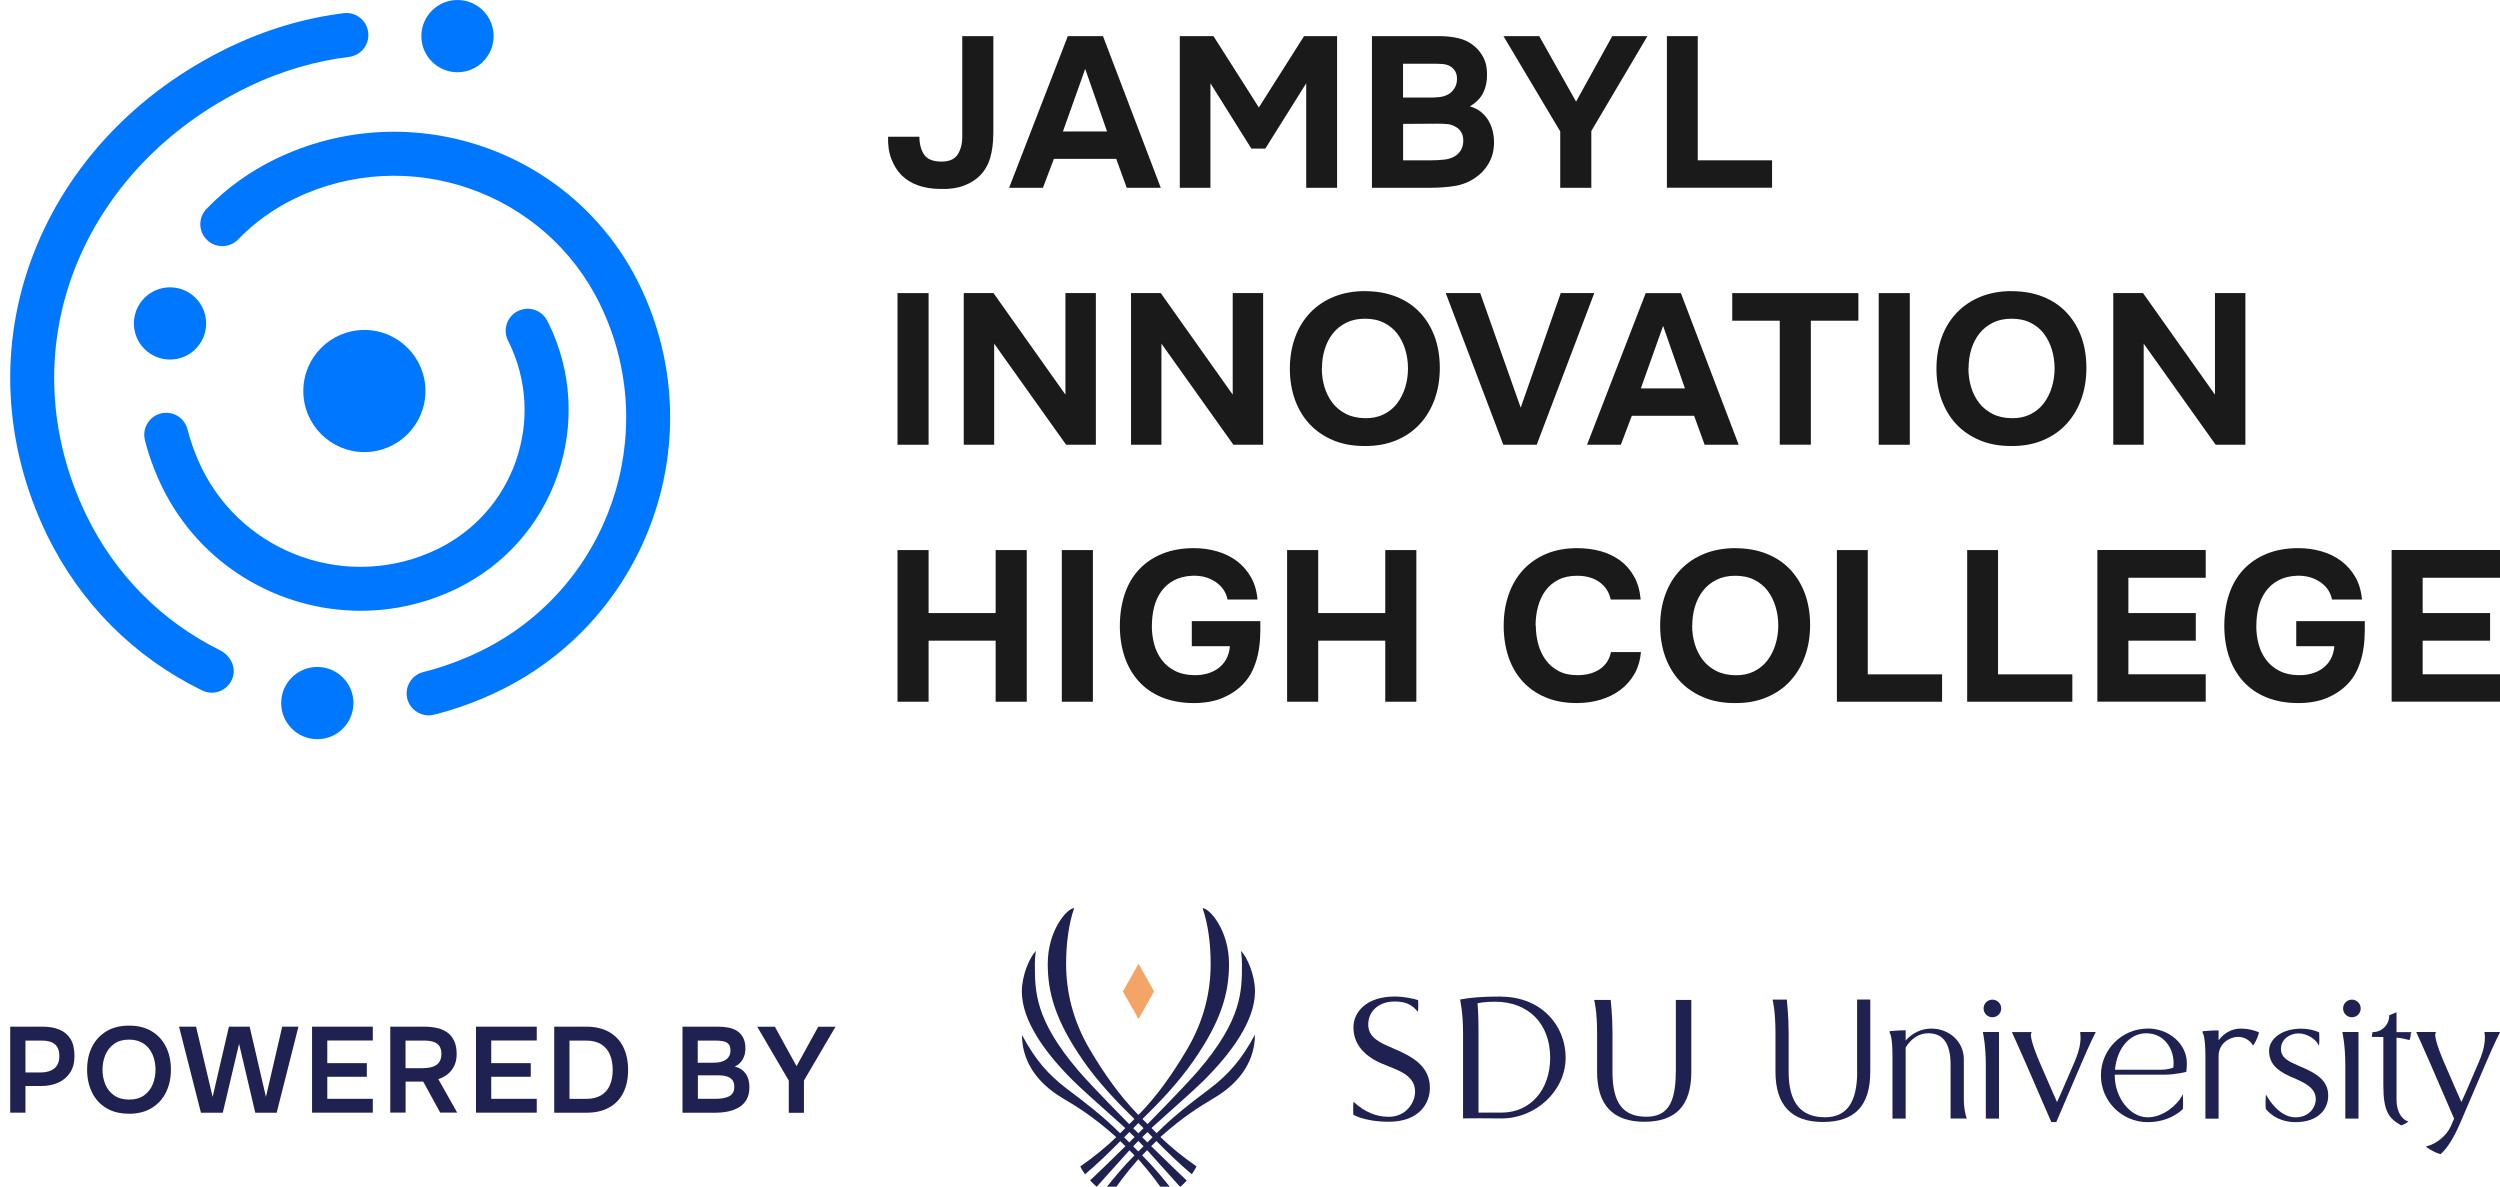 <?xml version="1.0" encoding="UTF-8"?>
<svg id="Layer_1" data-name="Layer 1" xmlns="http://www.w3.org/2000/svg" viewBox="0 0 337.77 160.33">
  <defs>
    <style>
      .cls-1 {
        fill: #07f;
      }

      .cls-2 {
        fill: #f5a467;
      }

      .cls-3 {
        fill: #1f2150;
      }

      .cls-4 {
        fill: #1a1a1a;
      }
    </style>
  </defs>
  <g>
    <g>
      <path class="cls-4" d="m134.2,18.01c0,1.27-.14,2.38-.42,3.33s-.75,1.75-1.4,2.4c-.58.58-1.31,1.03-2.2,1.36-.89.33-1.93.47-3.13.43-2.26-.02-4-.64-5.24-1.85-.6-.62-1.06-1.36-1.39-2.23-.33-.87-.47-1.86-.43-2.98h4.23c0,.97.21,1.76.62,2.39.41.63,1.17.95,2.27.97,1.08.02,1.83-.29,2.26-.93.42-.64.64-1.44.64-2.4V4.88h4.2v13.14Z"/>
      <path class="cls-4" d="m142.39,21.46l-1.48,3.91h-4.57l7.93-20.49h4.75l7.81,20.49h-4.6l-1.42-3.91h-8.42Zm1.22-3.7h5.96l-2.95-8.45-3.01,8.45Z"/>
      <path class="cls-4" d="m163.95,4.88l6.13,9.64,6.11-9.64h4.46v20.49h-4.17v-14.12l-5.53,8.83h-1.88l-5.53-8.83v14.12h-4.14V4.88h4.54Z"/>
      <path class="cls-4" d="m185.36,25.36V4.88h9.09c.94,0,1.82.1,2.62.29.8.19,1.5.54,2.1,1.04.48.39.89.89,1.23,1.52.34.63.51,1.38.51,2.27.02.95-.15,1.78-.51,2.52-.36.73-.96,1.35-1.81,1.85.6.17,1.11.43,1.53.78.42.35.77.75,1.03,1.22.26.46.45.96.56,1.5.12.54.16,1.1.14,1.68-.04.93-.28,1.78-.74,2.56-.45.78-1.05,1.41-1.78,1.9-.87.6-1.82.97-2.86,1.13-1.04.15-2.07.23-3.1.23h-8.02Zm7.9-12.18c.42,0,.85-.02,1.27-.07s.82-.18,1.19-.39c.31-.19.57-.45.78-.78.21-.33.33-.71.35-1.16.02-.46-.06-.84-.23-1.13-.17-.29-.39-.51-.64-.67-.31-.19-.67-.3-1.07-.33-.41-.03-.82-.04-1.24-.04h-4.11v4.57h3.7Zm-3.7,8.48h3.82c.56,0,1.15-.03,1.78-.1s1.16-.27,1.61-.59c.27-.21.49-.48.67-.8.17-.32.26-.72.26-1.2,0-.44-.1-.82-.29-1.13-.19-.31-.43-.54-.72-.69-.33-.21-.7-.34-1.11-.38-.41-.04-.84-.06-1.29-.06l-4.72.03v4.92Z"/>
      <path class="cls-4" d="m217.83,4.88h4.75l-7.58,12.82v7.67h-4.2v-7.61l-7.67-12.88h4.83l4.98,8.85,4.89-8.85Z"/>
      <path class="cls-4" d="m229.38,21.66h10.04v3.7h-14.21V4.88h4.17v16.78Z"/>
      <path class="cls-4" d="m125.46,60.09h-4.2v-20.49h4.2v20.49Z"/>
      <path class="cls-4" d="m134.23,39.6l9.72,13.72v-13.72h4.11v20.49h-4.02l-9.72-13.66v13.66h-4.11v-20.49h4.02Z"/>
      <path class="cls-4" d="m156.83,39.6l9.72,13.72v-13.72h4.11v20.49h-4.02l-9.72-13.66v13.66h-4.11v-20.49h4.02Z"/>
      <path class="cls-4" d="m184.44,39.34c1.56,0,2.97.25,4.22.75,1.25.5,2.32,1.21,3.18,2.13.87.92,1.53,2.01,2,3.28.46,1.27.69,2.68.69,4.22s-.23,2.9-.69,4.2c-.46,1.29-1.13,2.41-2,3.36-.87.95-1.93,1.68-3.2,2.21-1.26.53-2.7.79-4.3.77-1.6,0-3.02-.26-4.27-.8-1.24-.53-2.3-1.26-3.15-2.18-.86-.93-1.51-2.03-1.97-3.3-.45-1.27-.68-2.66-.68-4.17s.24-2.96.71-4.24c.47-1.28,1.15-2.39,2.03-3.31.88-.93,1.94-1.64,3.2-2.16,1.25-.51,2.66-.77,4.23-.77Zm-5.85,10.42c0,.89.12,1.73.36,2.53.24.8.6,1.51,1.07,2.13.47.62,1.08,1.11,1.81,1.49.73.38,1.59.57,2.58.59.94.02,1.78-.15,2.52-.51.73-.36,1.34-.85,1.82-1.48.48-.63.85-1.35,1.1-2.17.25-.82.38-1.67.38-2.56s-.12-1.71-.36-2.52c-.24-.81-.6-1.53-1.07-2.16-.47-.63-1.08-1.12-1.81-1.49-.73-.37-1.59-.55-2.57-.55s-1.81.18-2.55.55c-.73.37-1.34.86-1.82,1.48-.48.62-.84,1.33-1.08,2.13-.24.8-.36,1.64-.36,2.53Z"/>
      <path class="cls-4" d="m210.86,39.6h4.54l-7.78,20.49h-4.51l-7.78-20.49h4.66l5.47,15.48,5.41-15.48Z"/>
      <path class="cls-4" d="m220.47,56.18l-1.48,3.91h-4.57l7.93-20.49h4.75l7.81,20.49h-4.6l-1.42-3.91h-8.42Zm1.22-3.7h5.96l-2.95-8.45-3.01,8.45Z"/>
      <path class="cls-4" d="m234.04,43.33v-3.73h17.04v3.73h-6.42v16.75h-4.2v-16.75h-6.42Z"/>
      <path class="cls-4" d="m258.03,60.09h-4.2v-20.49h4.2v20.49Z"/>
      <path class="cls-4" d="m271.8,39.34c1.56,0,2.97.25,4.22.75,1.25.5,2.32,1.21,3.18,2.13.87.92,1.53,2.01,2,3.28.46,1.27.69,2.68.69,4.22s-.23,2.9-.69,4.2c-.46,1.29-1.13,2.41-2,3.36s-1.93,1.68-3.2,2.21c-1.26.53-2.7.79-4.3.77-1.6,0-3.02-.26-4.27-.8-1.24-.53-2.3-1.26-3.15-2.18-.86-.93-1.51-2.03-1.97-3.3-.45-1.27-.68-2.66-.68-4.17s.24-2.96.71-4.24c.47-1.28,1.15-2.39,2.03-3.31.88-.93,1.94-1.64,3.2-2.16,1.25-.51,2.66-.77,4.23-.77Zm-5.85,10.42c0,.89.12,1.73.36,2.53.24.8.6,1.51,1.07,2.13.47.62,1.08,1.11,1.81,1.49.73.38,1.59.57,2.58.59.94.02,1.78-.15,2.52-.51.73-.36,1.34-.85,1.82-1.48.48-.63.85-1.35,1.1-2.17.25-.82.38-1.67.38-2.56s-.12-1.71-.36-2.52c-.24-.81-.6-1.53-1.07-2.16-.47-.63-1.08-1.12-1.81-1.49-.73-.37-1.59-.55-2.57-.55s-1.81.18-2.55.55c-.73.37-1.34.86-1.82,1.48-.48.62-.84,1.33-1.08,2.13-.24.8-.36,1.64-.36,2.53Z"/>
      <path class="cls-4" d="m289.54,39.6l9.72,13.72v-13.72h4.11v20.49h-4.02l-9.72-13.66v13.66h-4.11v-20.49h4.02Z"/>
      <path class="cls-4" d="m125.46,82.83h9.06v-8.51h4.2v20.49h-4.2v-8.25h-9.06v8.25h-4.2v-20.49h4.2v8.51Z"/>
      <path class="cls-4" d="m147.66,94.81h-4.2v-20.49h4.2v20.49Z"/>
      <path class="cls-4" d="m155.62,84.54c0,.89.11,1.73.33,2.53.22.8.56,1.5,1.03,2.11.46.61,1.05,1.1,1.77,1.46.71.37,1.56.56,2.55.58.6.02,1.18-.05,1.75-.2.57-.15,1.07-.39,1.52-.71.44-.32.81-.73,1.09-1.23.28-.5.45-1.09.51-1.77h-5.15v-3.39h9.26c.02.73,0,1.49-.03,2.26-.04.77-.14,1.52-.3,2.26-.16.73-.4,1.44-.72,2.13-.32.69-.74,1.3-1.26,1.84-.73.77-1.65,1.39-2.75,1.87-1.1.47-2.42.71-3.96.71s-3.02-.26-4.27-.77c-1.24-.51-2.29-1.23-3.13-2.16s-1.48-2.03-1.91-3.3c-.43-1.27-.65-2.67-.65-4.2s.22-2.99.65-4.28c.43-1.29,1.08-2.4,1.92-3.31.85-.92,1.9-1.63,3.14-2.14,1.24-.51,2.67-.77,4.27-.77,1.1,0,2.15.14,3.15.43,1,.29,1.89.72,2.66,1.3.77.58,1.41,1.3,1.91,2.17.5.87.8,1.88.9,3.04h-4.05c-.19-.98-.73-1.77-1.61-2.37-.88-.6-1.92-.88-3.14-.84-.97.04-1.79.25-2.49.62s-1.26.87-1.71,1.49c-.44.62-.77,1.33-.97,2.13-.2.8-.3,1.63-.3,2.5Z"/>
      <path class="cls-4" d="m178.1,82.83h9.06v-8.51h4.2v20.49h-4.2v-8.25h-9.06v8.25h-4.2v-20.49h4.2v8.51Z"/>
      <path class="cls-4" d="m207.5,84.51c0,.87.11,1.71.33,2.52s.56,1.52,1.01,2.14c.45.62,1.03,1.11,1.74,1.49.7.38,1.55.56,2.53.56,1.23,0,2.25-.27,3.05-.82.8-.55,1.3-1.32,1.49-2.3h4.05c-.1,1.14-.4,2.14-.9,3-.5.86-1.15,1.58-1.94,2.16-.79.58-1.69,1.01-2.69,1.3-1,.29-2.05.43-3.13.43-1.6,0-3.01-.26-4.24-.78-1.23-.52-2.26-1.24-3.1-2.17-.84-.93-1.47-2.03-1.9-3.3-.42-1.27-.64-2.67-.64-4.2s.22-2.87.65-4.15c.43-1.28,1.08-2.39,1.92-3.33.85-.94,1.89-1.67,3.11-2.2,1.23-.53,2.64-.8,4.24-.8,1.12,0,2.17.14,3.15.4.98.27,1.86.69,2.63,1.24.77.56,1.4,1.28,1.9,2.16s.8,1.92.91,3.14h-4.05c-.21-.98-.71-1.77-1.5-2.34-.79-.58-1.8-.87-3.04-.87-.98,0-1.83.18-2.53.54-.7.36-1.28.84-1.74,1.46-.45.62-.79,1.34-1.01,2.16-.22.82-.33,1.67-.33,2.56Z"/>
      <path class="cls-4" d="m234.47,74.07c1.56,0,2.97.25,4.22.75,1.25.5,2.32,1.21,3.18,2.13.87.92,1.53,2.01,2,3.28.46,1.27.69,2.68.69,4.22s-.23,2.9-.69,4.2c-.46,1.29-1.13,2.41-2,3.36-.87.95-1.93,1.68-3.2,2.21-1.26.53-2.7.79-4.3.77-1.6,0-3.02-.26-4.27-.8-1.24-.53-2.3-1.26-3.15-2.18-.86-.93-1.51-2.03-1.97-3.3-.45-1.27-.68-2.66-.68-4.17s.24-2.96.71-4.24c.47-1.28,1.15-2.39,2.03-3.31.88-.93,1.94-1.64,3.2-2.16,1.25-.51,2.66-.77,4.23-.77Zm-5.85,10.42c0,.89.12,1.73.36,2.53.24.8.6,1.51,1.07,2.13.47.62,1.08,1.11,1.81,1.49.73.38,1.59.57,2.58.59.94.02,1.78-.15,2.52-.51.73-.36,1.34-.85,1.82-1.48.48-.63.85-1.35,1.1-2.17s.38-1.67.38-2.56-.12-1.71-.36-2.52c-.24-.81-.6-1.53-1.07-2.16-.47-.63-1.08-1.12-1.81-1.49-.73-.37-1.59-.55-2.57-.55s-1.81.18-2.55.55c-.73.37-1.34.86-1.82,1.48-.48.62-.84,1.33-1.08,2.13-.24.8-.36,1.64-.36,2.53Z"/>
      <path class="cls-4" d="m252.35,91.11h10.04v3.7h-14.21v-20.49h4.17v16.78Z"/>
      <path class="cls-4" d="m269.95,91.11h10.04v3.7h-14.21v-20.49h4.17v16.78Z"/>
      <path class="cls-4" d="m298.01,74.33v3.73h-10.45v4.77h9.11v3.73h-9.11v4.54h10.45v3.7h-14.64v-20.49h14.64Z"/>
      <path class="cls-4" d="m304.84,84.54c0,.89.11,1.73.33,2.53.22.8.56,1.5,1.03,2.11.46.61,1.05,1.1,1.77,1.46.71.37,1.56.56,2.55.58.6.02,1.18-.05,1.75-.2.57-.15,1.07-.39,1.52-.71.44-.32.81-.73,1.09-1.23.28-.5.45-1.09.51-1.77h-5.15v-3.39h9.26c.02.73,0,1.49-.03,2.26-.04.77-.14,1.52-.3,2.26-.16.73-.4,1.44-.72,2.13-.32.69-.74,1.3-1.26,1.84-.73.77-1.65,1.39-2.75,1.87-1.1.47-2.42.71-3.96.71s-3.02-.26-4.27-.77c-1.24-.51-2.29-1.23-3.13-2.16-.84-.93-1.48-2.03-1.91-3.3-.43-1.27-.65-2.67-.65-4.2s.22-2.99.65-4.28c.43-1.29,1.08-2.4,1.92-3.31.85-.92,1.9-1.63,3.14-2.14,1.24-.51,2.67-.77,4.27-.77,1.1,0,2.15.14,3.15.43,1,.29,1.89.72,2.66,1.3.77.58,1.41,1.3,1.91,2.17s.8,1.88.9,3.04h-4.05c-.19-.98-.73-1.77-1.61-2.37-.88-.6-1.92-.88-3.14-.84-.97.04-1.79.25-2.49.62s-1.26.87-1.71,1.49c-.44.62-.77,1.33-.97,2.13-.2.8-.3,1.63-.3,2.5Z"/>
      <path class="cls-4" d="m337.77,74.33v3.73h-10.45v4.77h9.11v3.73h-9.11v4.54h10.45v3.7h-14.64v-20.49h14.64Z"/>
    </g>
    <g>
      <circle class="cls-1" cx="61.81" cy="4.88" r="4.88"/>
      <circle class="cls-1" cx="49.23" cy="52.83" r="8.25"/>
      <path class="cls-1" d="m49.77,4.74h0c0,1.51-1.13,2.76-2.63,2.95-4.34.54-8.95,1.78-13.7,4.09-11,5.32-19.31,14.09-23.39,24.67-4.13,10.71-3.56,22.47,1.61,33.15,3.89,8.01,10.13,14.32,18.07,18.26,1.32.66,2.14,2.12,1.75,3.54-.37,1.36-1.59,2.19-2.86,2.19-.43,0-.89-.1-1.3-.3-9.24-4.51-16.5-11.81-21.01-21.09C.43,60.01-.22,46.56,4.52,34.3c4.63-11.99,13.99-21.89,26.35-27.87,5.02-2.43,10.25-3.99,15.59-4.65,1.76-.22,3.31,1.18,3.31,2.96Z"/>
      <path class="cls-1" d="m57.91,96.65c-1.33,0-2.54-.9-2.88-2.24-.4-1.59.56-3.2,2.15-3.61,2.62-.66,5.19-1.6,7.64-2.78,17.41-8.44,24.71-29.46,16.27-46.86-7.43-15.33-25.96-21.75-41.28-14.33-2.9,1.41-5.47,3.27-7.64,5.52-1.14,1.18-3.02,1.21-4.2.07-1.18-1.14-1.21-3.02-.07-4.2,2.66-2.76,5.79-5.02,9.32-6.74,18.29-8.85,40.36-1.19,49.22,17.08,9.86,20.35,1.33,44.93-19.03,54.8-2.81,1.36-5.76,2.44-8.77,3.2-.24.06-.49.09-.73.09Z"/>
      <path class="cls-1" d="m48.73,82.52c-11.07,0-21.71-6.18-26.86-16.79-1-2.08-1.77-4.18-2.29-6.27-.4-1.59.57-3.2,2.15-3.6,1.6-.4,3.2.57,3.6,2.15.43,1.7,1.06,3.43,1.88,5.14,5.73,11.82,20.03,16.78,31.87,11.05,5.02-2.44,8.8-6.68,10.63-11.95,1.83-5.27,1.5-10.94-.94-15.97l-.08-.15c-.79-1.43-.28-3.24,1.16-4.04s3.24-.28,4.04,1.16c.1.17.19.35.27.52,3.09,6.36,3.52,13.64,1.17,20.42-2.35,6.77-7.2,12.22-13.65,15.35-4.17,2.02-8.59,2.98-12.95,2.98Z"/>
      <circle class="cls-1" cx="22.97" cy="43.7" r="4.88"/>
      <circle class="cls-1" cx="42.87" cy="94.99" r="4.88"/>
    </g>
  </g>
  <g>
    <g>
      <path class="cls-3" d="m1.38,150.34v-11.63h4.37c.88,0,1.64.13,2.28.4.64.27,1.14.69,1.5,1.27s.53,1.34.53,2.29-.2,1.65-.59,2.25c-.39.6-.93,1.05-1.61,1.36-.68.3-1.46.45-2.33.45h-2.09v3.6H1.38Zm2.06-5.44h2.06c.76,0,1.36-.18,1.83-.54s.69-.93.69-1.71c0-.68-.19-1.19-.58-1.54-.38-.34-.98-.52-1.78-.52h-2.22v4.31Z"/>
      <path class="cls-3" d="m17.41,150.47c-1.19,0-2.21-.25-3.05-.76-.84-.5-1.48-1.21-1.92-2.1-.44-.9-.67-1.92-.67-3.08s.22-2.21.67-3.1c.45-.89,1.1-1.59,1.94-2.1s1.86-.76,3.06-.76,2.21.25,3.05.76c.84.5,1.48,1.2,1.93,2.1.45.89.67,1.92.67,3.08s-.22,2.18-.67,3.08c-.44.9-1.09,1.61-1.94,2.12-.85.52-1.88.77-3.08.77Zm.03-1.91c.83,0,1.51-.19,2.04-.58.53-.38.91-.88,1.16-1.5.25-.61.37-1.27.37-1.96,0-.53-.07-1.03-.21-1.51-.14-.48-.35-.92-.64-1.3-.29-.38-.66-.69-1.11-.91s-.99-.34-1.61-.34c-.82,0-1.5.19-2.03.58-.53.38-.92.88-1.18,1.5-.25.61-.38,1.28-.38,1.99s.13,1.36.38,1.97c.25.61.64,1.11,1.18,1.49s1.21.57,2.03.57Z"/>
      <path class="cls-3" d="m27.15,150.34l-2.96-11.63h2.3l2.24,9.49,2.2-9.49h2.8l2.2,9.49,2.2-9.49h2.19l-2.94,11.63h-2.89l-2.19-9.31-2.2,9.31h-2.94Z"/>
      <path class="cls-3" d="m42.16,150.34v-11.63h8.21v1.87h-6.15v3.06h5.34v1.84h-5.34v2.98h6.15v1.87h-8.21Z"/>
      <path class="cls-3" d="m52.73,150.34v-11.63h4.59c.59,0,1.15.06,1.68.17.53.11.99.31,1.4.59s.72.66.95,1.14.35,1.08.35,1.79c0,.59-.1,1.11-.31,1.56s-.5.83-.86,1.13c-.37.31-.8.54-1.31.71l2.55,4.52h-2.3l-2.29-4.19h-2.38v4.19h-2.06Zm2.06-6.02h2.25c.37,0,.71-.03,1.03-.09s.59-.16.82-.3c.24-.14.42-.34.54-.58.13-.25.2-.56.21-.95,0-.46-.1-.82-.29-1.09-.19-.26-.47-.45-.82-.56s-.78-.16-1.27-.16h-2.47v3.73Z"/>
      <path class="cls-3" d="m64.31,150.34v-11.63h8.21v1.87h-6.15v3.06h5.34v1.84h-5.34v2.98h6.15v1.87h-8.21Z"/>
      <path class="cls-3" d="m74.88,150.34v-11.63h4.29c1.22,0,2.25.23,3.09.7.84.47,1.49,1.13,1.93,2.01.44.87.67,1.92.67,3.13s-.22,2.23-.65,3.09c-.43.87-1.07,1.53-1.92,2-.84.47-1.88.7-3.11.7h-4.31Zm2.06-1.87h2.2c.87,0,1.56-.17,2.1-.5.53-.33.92-.79,1.17-1.38.25-.59.37-1.27.37-2.05s-.12-1.43-.36-2.02c-.24-.59-.63-1.06-1.16-1.41-.53-.34-1.23-.52-2.1-.52h-2.22v7.88Z"/>
      <path class="cls-3" d="m92.21,150.34v-11.63h4.77c.54,0,1.03.05,1.49.14.46.09.85.25,1.18.48.33.23.59.54.78.92.19.38.28.86.28,1.43,0,.53-.12,1.01-.36,1.44-.24.43-.6.76-1.07.98.64.16,1.12.48,1.46.95s.51,1.07.51,1.82c0,.67-.12,1.22-.37,1.67-.25.44-.59.8-1.02,1.06-.43.26-.93.45-1.5.57-.57.12-1.18.17-1.83.17h-4.33Zm2.06-6.76h2.17c.34,0,.65-.03.92-.1.27-.07.51-.17.71-.3.2-.14.35-.31.46-.51s.16-.45.16-.75c0-.38-.09-.67-.26-.86-.18-.19-.41-.32-.72-.38s-.64-.09-1.01-.09h-2.43v2.99Zm0,4.88h2.45c.31,0,.61-.02.9-.07.3-.04.57-.12.81-.23.24-.11.43-.27.57-.49.14-.21.21-.49.21-.83,0-.31-.06-.56-.16-.76-.11-.2-.26-.35-.45-.47-.19-.11-.42-.2-.68-.25-.26-.05-.54-.07-.82-.07h-2.81v3.16Z"/>
      <path class="cls-3" d="m106.57,150.34v-4.34l-4.26-7.28h2.38l2.93,5.33,2.93-5.33h2.33l-4.26,7.27v4.36h-2.06Z"/>
    </g>
    <g>
      <g>
        <polygon class="cls-2" points="155.92 133.95 153.82 137.68 151.71 133.95 153.82 130.21 155.92 133.95"/>
        <path class="cls-3" d="m156.94,153.48c2.99-2.65,5.14-3.97,7.09-5.13,3.77-2.23,5.52-5.28,5.52-8.56-1.75,3.28-3.51,5.35-6.19,7.37-2.3,1.73-4.69,3.54-6.99,5.84-.51.51-2.52,2.52-3.03,3.03-1.62,1.62-3,3.29-4.28,4.94.31.2.63.38.97.54.92-1.4,2.07-2.98,3.79-4.92.21-.24,2.89-2.92,3.12-3.12m-1.31-1.12c4.43-3.95,6.22-5.58,7.05-6.41,3.72-3.72,6.88-8.04,6.88-12,0-2.22-1.07-4.65-1.9-5.48,0,0,.14.73.14,1.75,0,3.74,0,7.53-5.87,14.41-.82.96-2.69,2.97-6.86,7.23-.48.49-2.4,2.41-2.89,2.89-2.16,2.12-3.74,3.65-4.9,4.74.28.31.58.59.89.86,1.01-1.11,2.45-2.71,4.52-5.03.46-.52,2.42-2.47,2.94-2.94m5.59-9c3.92-5.62,4.83-9.41,4.83-13.15,0-4.53-2.63-7.52-3.57-7.52.75,2.15,1.09,4.88,1.09,7.52,0,3.74-.88,7.66-3.22,11.61-1.86,3.15-3.98,6.22-6.54,8.81-.47.48-2.37,2.38-2.86,2.86-1.53,1.51-3.22,2.86-5,4.1.19.37.41.72.64,1.06,1.71-1.44,3.34-3.02,4.9-4.61.47-.48,2.38-2.39,2.86-2.86,2.48-2.42,4.92-5.02,6.86-7.81m-7.4,13.25c1.71,1.94,2.87,3.52,3.79,4.92.33-.16.66-.34.97-.54-1.28-1.65-2.66-3.32-4.28-4.94-.51-.51-2.52-2.52-3.03-3.03-2.3-2.3-4.69-4.11-6.99-5.84-2.69-2.02-4.44-4.09-6.19-7.37,0,3.28,1.75,6.33,5.52,8.56,1.95,1.15,4.1,2.48,7.09,5.13.24.21,2.92,2.89,3.12,3.12m1.12-1.31c2.07,2.32,3.51,3.92,4.52,5.03.32-.26.62-.55.89-.86-1.16-1.1-2.74-2.62-4.9-4.74-.49-.48-2.41-2.4-2.89-2.89-4.17-4.25-6.04-6.26-6.86-7.23-5.87-6.88-5.87-10.68-5.87-14.41,0-1.02.14-1.75.14-1.75-.83.83-1.9,3.27-1.9,5.48,0,3.96,3.15,8.28,6.88,12,.83.83,2.62,2.46,7.05,6.41.52.46,2.47,2.42,2.94,2.94m-1.67-4.13c.48.47,2.39,2.38,2.86,2.86,1.56,1.59,3.19,3.17,4.9,4.61.24-.34.45-.69.64-1.06-1.78-1.24-3.47-2.59-5-4.1-.48-.47-2.38-2.37-2.86-2.86-2.56-2.6-4.67-5.66-6.54-8.81-2.33-3.95-3.22-7.87-3.22-11.61,0-2.64.34-5.37,1.09-7.52-.94,0-3.57,2.99-3.57,7.52,0,3.74.91,7.53,4.83,13.15,1.94,2.79,4.38,5.39,6.86,7.81"/>
      </g>
      <g>
        <path class="cls-3" d="m188.61,141.81h0c-.15-.07-.3-.13-.45-.2-1.77-.76-3.3-1.42-3.3-3.2s1.43-3.1,3.55-3.1c1.43,0,2.3.37,3.1,1.33l.07.08v-.11c.09-.78.01-1.47.01-1.47v-.03s-.03,0-.03,0c-.47-.14-1.72-.47-3.15-.47-3.82,0-5.55,2.14-5.55,4.14,0,2.15,1.27,3.79,3.77,4.89.3.13.62.26.95.39,1.78.7,3.61,1.43,3.61,3.45,0,1.36-1.13,3.38-3.57,3.38-1.7,0-3.27-.67-4.69-1.98l-.07-.06v.09s-.07.94-.01,1.65v.02s.02.01.02.01c.81.47,2.59.94,4.75.94,4.11,0,5.57-2.47,5.57-4.58,0-2.92-2.36-4.2-4.57-5.17"/>
        <path class="cls-3" d="m202.83,134.64c-2.74,0-4.18.15-5.5.39h-.04s0,.14,0,.14c0,.02.38,1.68.38,4.37v11.57s1.26-.03,2.34-.02c.72,0,1.61.02,2.89.02,4.53,0,8.63-3.68,8.63-8.21,0-2.21-.84-4.27-2.36-5.78-1.59-1.59-3.84-2.46-6.34-2.46m-3.21.9c.17-.05.92-.22,2.36-.22,4.53,0,7.46,2.97,7.46,7.57,0,4.35-2.68,7.39-6.51,7.41h-3.17v-10.77c0-2.6-.11-3.77-.14-3.99"/>
        <path class="cls-3" d="m226.41,144.81c0,2.15-.3,3.66-.92,4.62-.63.98-1.63,1.45-3.06,1.45-3.16,0-4.57-1.87-4.57-6.07v-5.29c0-2.27-.24-4.36-.24-4.38v-.04h-2.24l.02.06s.38,1.43.38,4.36v5.29c0,4.48,2.14,6.75,6.37,6.75s6.36-2.14,6.36-6.75v-9.71h-2.09v9.71Z"/>
      </g>
      <g>
        <path class="cls-3" d="m250.92,144.81c0,4.13-1.42,6.14-4.34,6.14-3.31,0-4.92-2.01-4.92-6.14v-5.29c0-2.28-.24-4.36-.24-4.39v-.08h-1.94l.03.11s.37,1.43.37,4.35v5.29c0,4.51,2.15,6.79,6.41,6.79s6.4-2.16,6.4-6.79v-9.75h-1.78v9.75Z"/>
        <path class="cls-3" d="m265.33,148.5v-5.4c0-2.32-1.93-4.13-4.39-4.13-1.32,0-2.56.58-3.47,1.61v-1.38h-.09c-.79,0-1.98.11-1.99.11h-.08v.25s.03.03.03.03c.01.02.35.4.35,3.21v8.33h1.78v-9.6c.73-1.22,1.84-1.93,3.04-1.93,2.04,0,3.03,1.39,3.03,4.26v7.26h2.2l-.05-.12s-.36-.94-.36-2.51"/>
        <path class="cls-3" d="m267.92,139.55s.38,1.67.38,4.35v7.23h1.78v-11.7h-2.18l.03.11Z"/>
        <path class="cls-3" d="m269.19,135.06c-.66,0-1.19.53-1.19,1.19s.53,1.19,1.19,1.19,1.19-.53,1.19-1.19-.53-1.19-1.19-1.19"/>
        <path class="cls-3" d="m281.05,139.55s.11.52,0,1.37c-.1.76-.34,1.57-.79,2.62-1.87,4.35-2.05,4.73-2.18,5.01-.04.09-.08.16-.16.35-.46-1.05-1.42-3.21-2.34-5.36-1.09-2.54-1.3-3.72-1.15-3.96l.09-.14h-2.7l.06.13s.89,1.96,1.8,4.04c.18.4.61,1.41,1.14,2.62.75,1.73,1.67,3.88,2.31,5.32l.02.05h.67l3.42-7.99c1.16-2.72,1.84-4.03,1.85-4.05l.07-.13h-2.11l.02.11Z"/>
        <path class="cls-3" d="m290.17,138.97c-3.48,0-6.32,2.83-6.32,6.32s2.83,6.32,6.32,6.32c3.13,0,4.72-1.75,4.74-1.76l.02-.02v-.03c.05-.54,0-1.58,0-1.63v-.34s-.17.3-.17.3c-.51.99-2.38,2.83-4.59,2.83-2.37,0-4.45-2.65-4.45-5.67,0-.03,0-.06,0-.09h6.63c1.67-.01,2.97-.37,2.98-.37l.06-.02.02-.2c.03-.34.05-.5.05-.97,0-2.58-2.37-4.68-5.29-4.68m-.17.65h.03c1.05,0,1.97.42,2.64,1.2.77.89,1.13,2.17.96,3.44-.18.06-.84.28-1.62.28h-6.26c.27-2.91,2-4.93,4.24-4.93"/>
        <path class="cls-3" d="m302.87,138.97h-.09c-1.2,0-2.22.53-3.03,1.58v-1.34h-.09c-.79,0-1.98.11-1.99.11h-.08v.25s.03.03.03.03c.01.02.35.4.35,3.21v8.33h1.78v-8.45c0-1.77,1.56-2.6,2.61-2.6.98,0,1.66.55,1.97,1.06l.07.11.08-.11s.49-.66.71-1.6l.02-.07-.07-.03c-.61-.28-1.47-.46-2.27-.48"/>
        <path class="cls-3" d="m310.97,144.17l-.13-.05-.13-.06c-1.48-.64-2.54-1.1-2.54-2.38.03-1.29,1.22-2.06,2.36-2.06s2.27.74,2.64,1.42l.14.26.03-.29c.05-.55,0-1.44,0-1.48v-.05s-.05-.02-.05-.02c-.63-.29-1.53-.48-2.36-.48-2.83,0-4.36,1.53-4.36,2.96,0,1.55.82,2.58,2.73,3.44.17.08.34.15.52.23,1.5.65,3.06,1.33,3.06,2.9,0,.59-.26,1.22-.71,1.67-.36.36-1,.78-2.04.78-2.19,0-3.68-2.55-3.84-2.84l-.15-.27-.02.31s-.05,1.02,0,1.63v.02s.02.02.02.02c.01.02,1.26,1.78,4,1.78,1.49,0,2.69-.42,3.47-1.21.63-.64.96-1.49.95-2.41,0-2.09-1.77-3.03-3.58-3.82"/>
        <path class="cls-3" d="m317.76,135.06c-.66,0-1.19.53-1.19,1.19s.53,1.19,1.19,1.19,1.19-.53,1.19-1.19-.53-1.19-1.19-1.19"/>
        <path class="cls-3" d="m316.49,139.55s.38,1.67.38,4.35v7.23h1.78v-11.7h-2.18l.03.11Z"/>
        <path class="cls-3" d="m323.79,136.76l-.99.41v.06c0,1.22-.98,2.21-2.17,2.21h-.08l-.11.65h.11s.67.02,1.46.02v6.57c0,3.43.73,4.42,2.37,5.34l.03.02h.04c.5-.16.81-.41.82-.42l.12-.1-.15-.05c-.06-.02-1.45-.51-1.45-2.96v-8.32c.71.07,1.16.18,1.62.3l.13.03.03-.07s.15-.35.15-.87l.13-.13h-2.06v-2.68Z"/>
        <path class="cls-3" d="m335.66,139.44l.02.11s.11.52,0,1.37c-.1.77-.34,1.58-.79,2.62-1.87,4.36-2.05,4.74-2.18,5.01-.04.09-.08.16-.16.34-.46-1.05-1.42-3.21-2.34-5.36-1.09-2.54-1.3-3.72-1.15-3.96l.09-.14h-2.7l.06.13s.89,1.96,1.8,4.04c.17.4.6,1.39,1.12,2.59.68,1.58,1.52,3.52,2.14,4.95l-.44,1.01c-.53,1.22-1.91,2.38-3.21,2.71l-.18.05.15.11s.82.63,1.8.9h.05s.04-.02.04-.02c.88-.77,1.79-2.23,2.69-4.35l3.4-7.94c1.16-2.72,1.84-4.03,1.85-4.05l.07-.13h-2.11Z"/>
      </g>
    </g>
  </g>
</svg>